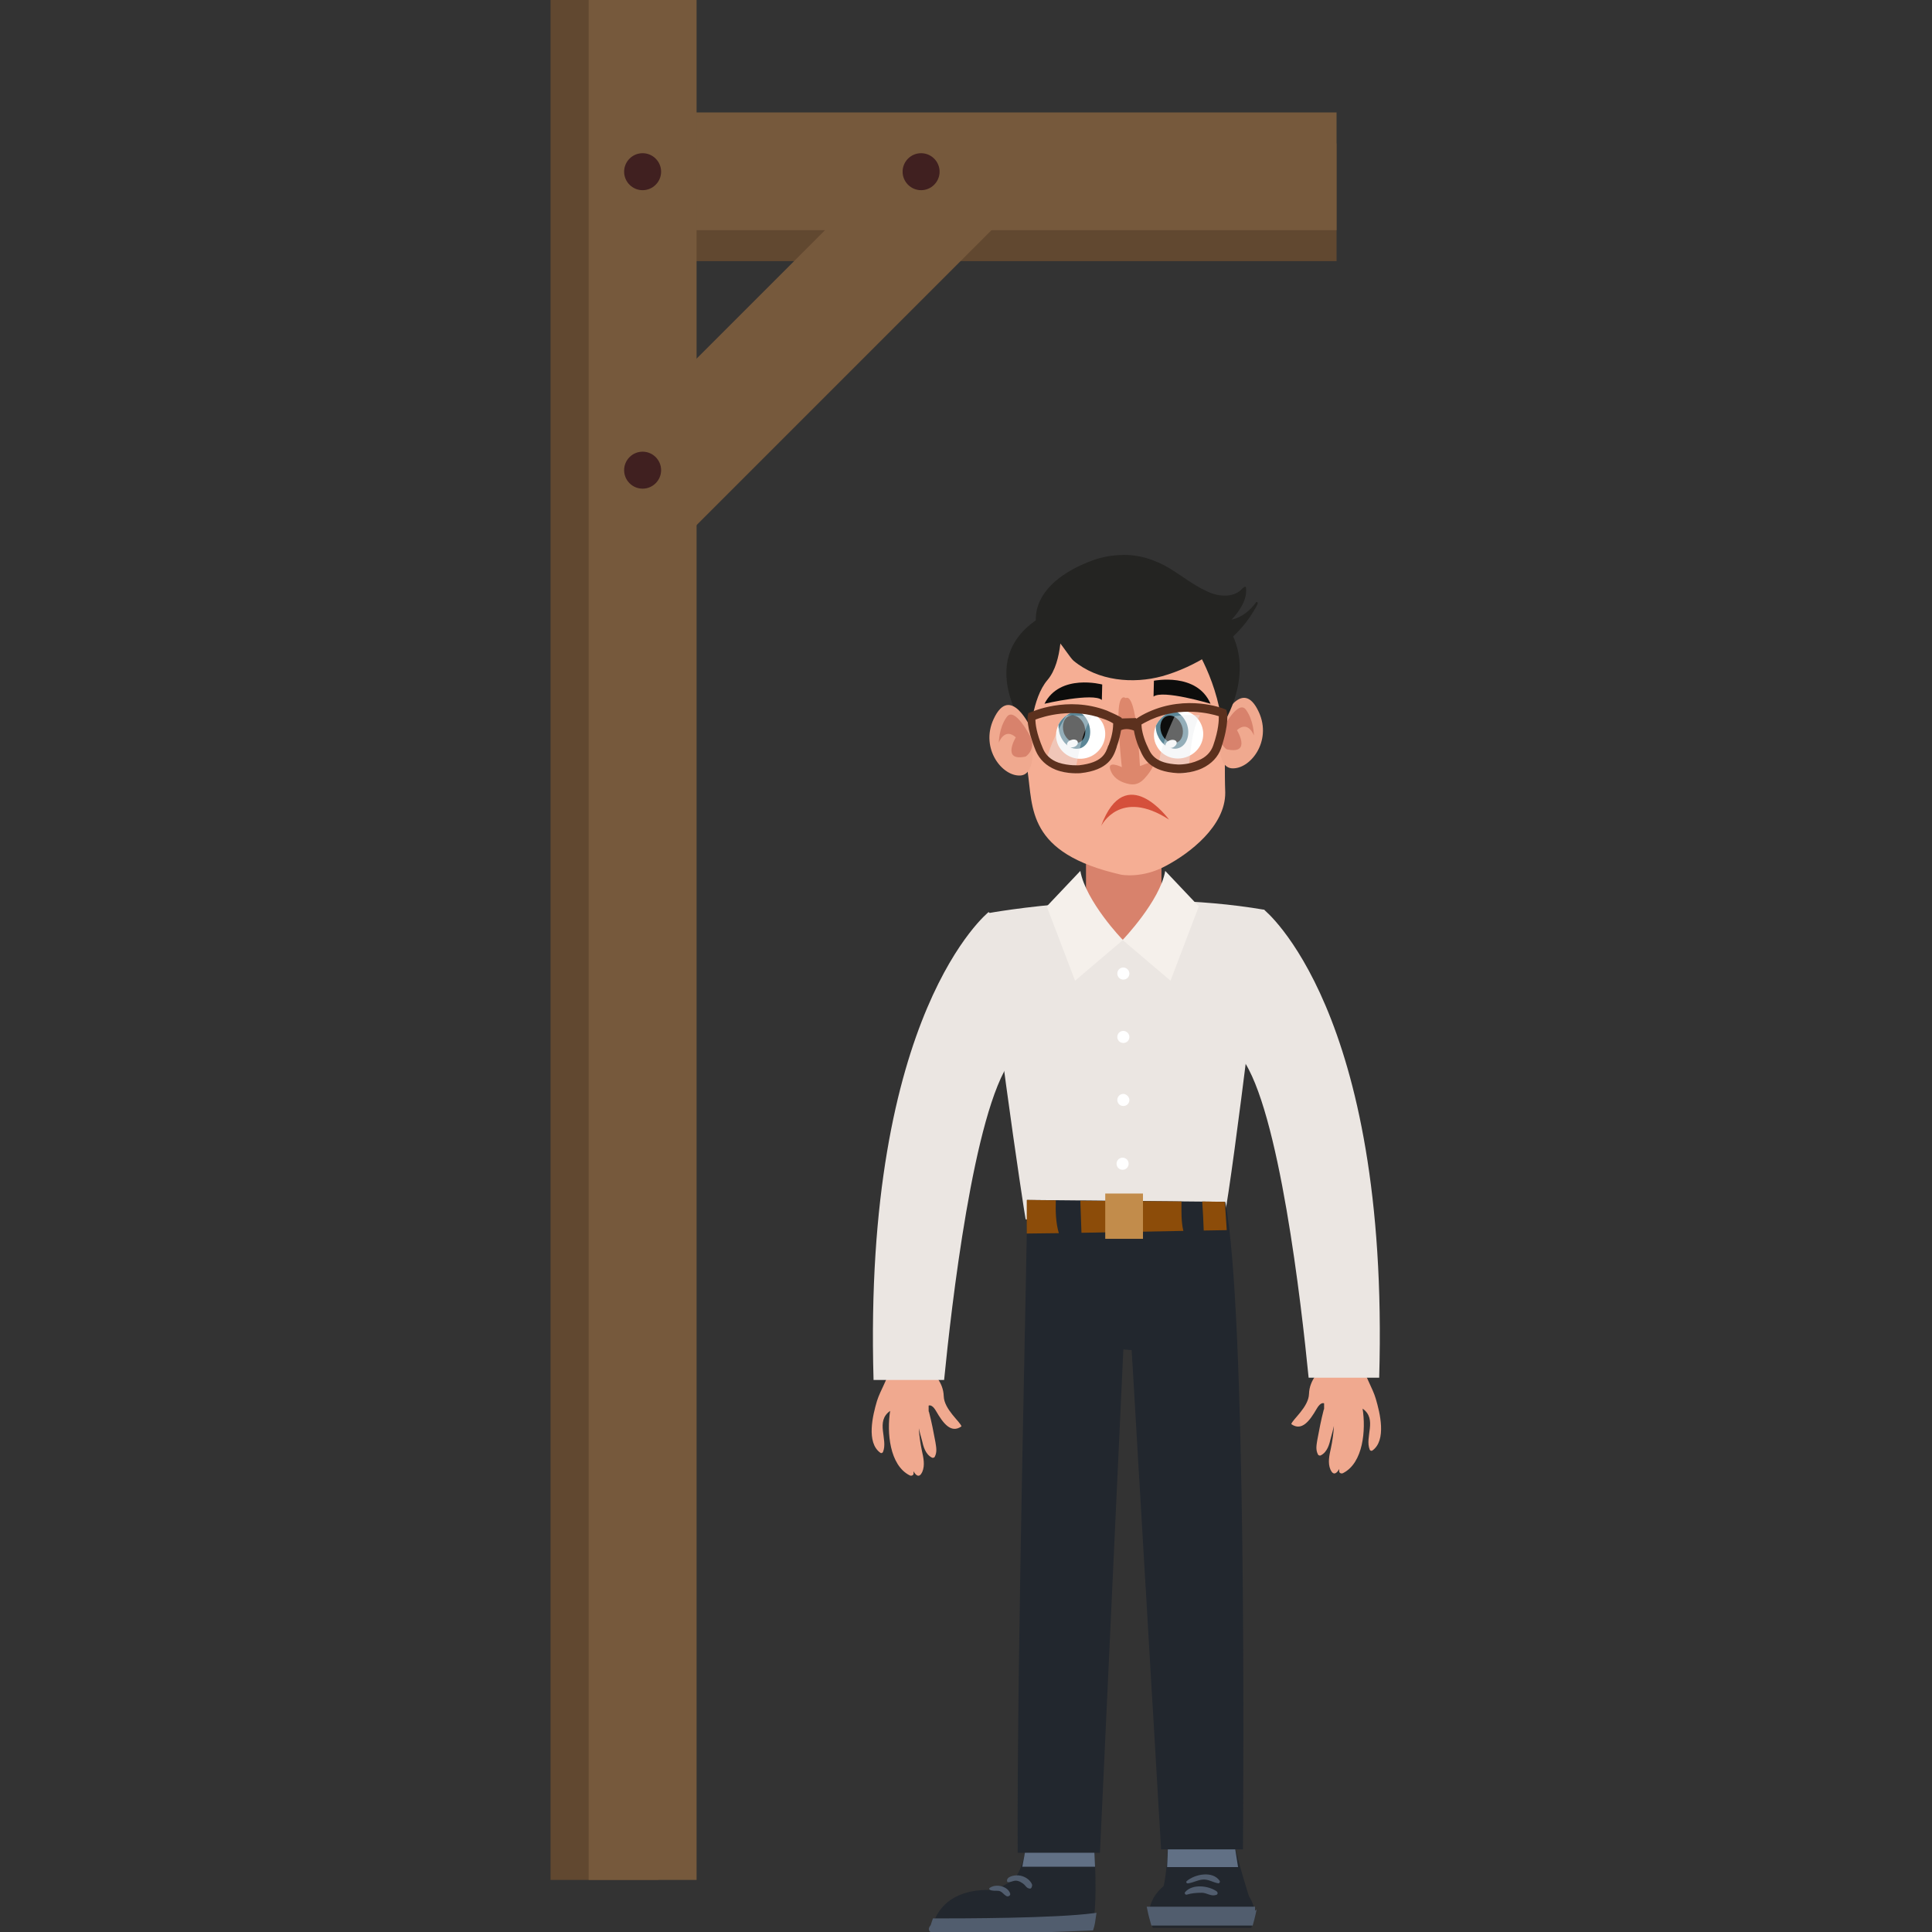 <svg aria-hidden="true" focusable="false" role="img" xmlns="http://www.w3.org/2000/svg" viewBox="0 0 512 512">
<rect x="0" y="0" width="512" height="512" fill="#333333" stroke="none"/>
<style type="text/css">
	.st0{fill:#EBE6E2;}
	.st1{fill:#D8826C;}
	.st2{fill:#FFFFFF;}
	.st3{fill:#F5F0EB;}
	.st4{fill:#F5AE94;}
	.st5{fill:#DD876C;}
	.st6{fill:#0D0D0C;}
	.st7{fill:#5C8696;}
	.st8{fill:#242422;}
	.st9{fill:#F0A98F;}
	.st10{opacity:0.4;fill:#EAECED;}
	.st11{fill:#5C311E;}
	.st12{fill:#D5503B;}
	.st13{fill:#22272E;}
	.st14{fill:#617085;}
	.st15{fill:#515D6E;stroke:#515D6E;stroke-miterlimit:10;}
	.st16{fill:#515D6E;}
	.st17{fill:#8C4C09;}
	.st18{fill:#C28C4B;}
	.st19{fill-rule:evenodd;clip-rule:evenodd;fill:#614830;}
	.st20{fill-rule:evenodd;clip-rule:evenodd;fill:#76593C;}
	.st21{fill-rule:evenodd;clip-rule:evenodd;fill:#402020;}
</style>
<g>
	<g>
		<g>
			<path class="st0" d="M261.9,242c0,0,37.5-7,73.2-0.9c0,0-8,68-10.8,82.5c0,0-28.1,7-52.5-0.5C271.7,323.2,261.4,255.2,261.9,242z
				"/>
			<path class="st1" d="M307.8,237.7c0,6.3-3.8,11.4-10,11.4l0,0c-6.2,0-10-5.1-10-11.4v-14.3c0-6.3,3.8-11.3,10-11.3l0,0
				c6.2,0,10,5.1,10,11.3V237.7z"/>
			<g>
				<path class="st2" d="M299.3,258c0,0.9-0.7,1.6-1.6,1.6c-0.9,0-1.6-0.7-1.6-1.6c0-0.9,0.7-1.6,1.6-1.6
					C298.5,256.4,299.3,257.1,299.3,258z"/>
				<path class="st2" d="M299.3,274.8c0,0.9-0.7,1.6-1.6,1.6c-0.9,0-1.6-0.7-1.6-1.6c0-0.9,0.7-1.6,1.6-1.6
					C298.5,273.2,299.3,273.9,299.3,274.8z"/>
				<path class="st2" d="M299.1,308.4c0,0.9-0.7,1.6-1.6,1.6c-0.9,0-1.6-0.7-1.6-1.6c0-0.9,0.7-1.6,1.6-1.6
					C298.4,306.8,299.1,307.5,299.1,308.4z"/>
				<path class="st2" d="M299.3,291.5c0,0.9-0.7,1.6-1.6,1.6c-0.9,0-1.6-0.7-1.6-1.6c0-0.9,0.7-1.6,1.6-1.6
					C298.5,289.9,299.3,290.7,299.3,291.5z"/>
			</g>
			<g>
				<path class="st3" d="M286.3,230.8l-8.9,9.4l7.5,19.7l12.7-10.8C297.5,249.1,287.7,238.8,286.3,230.8z"/>
				<path class="st3" d="M308.8,230.8l8.9,9.4l-7.5,19.7l-12.7-10.8C297.5,249.1,307.4,238.8,308.8,230.8z"/>
			</g>
		</g>
		<g>
			<g>
				<path class="st4" d="M324.7,210c0.1,8.9-9.5,16.2-15.8,19.5c-6.3,3.4-11.8,2.3-11.8,2.3c-25.1-5.7-23.3-17.7-24.8-27.6
					c-0.7-4.9-1.3-14,0.8-25.2c0.3-1.5,0.8-2.9,1.4-4.2c3.9-8.1,13.1-11.3,13.1-11.3c5.5-1.9,11.8-2.3,17.5-1.3
					c8.2,1.5,14.7,5.8,16.8,14.2c0.7,2.7,1,5.5,1.4,8.3c0.7,5.7,1.1,11.5,1.3,17.2C324.6,204.7,324.6,207.3,324.7,210z"/>
			</g>
			<path class="st5" d="M298.3,185c0,0-1.9-1.7-1.9,4.9c0.1,6.5,0.9,13.4,0.9,13.4s-4.5-2.2-2.8,1.3c0.9,1.9,2.8,2.8,4.8,3.2
				c1.7,0.3,2.9-0.3,4-1.5c0.5-0.5,3-3.4,2.1-4.2c-0.4-0.4-2.7,0.8-3.3,0.9C302,203,301.4,183.4,298.3,185z"/>
			<path class="st6" d="M305.8,180.4c0,0,11.4-2.3,15,6.1c0,0-12.7-3.8-15.1-1.9L305.8,180.4z"/>
			<path class="st6" d="M292.1,181.4c0,0-11.2-3-15.3,5.1c0,0,12.9-3,15.2-1L292.1,181.4z"/>
			<g>
				<path class="st2" d="M306.3,192.4c0.6-1.3,1.6-2.5,3-3.3c0.6-0.4,1.3-0.6,2-0.7c2.7-0.5,5.5,0.6,6.8,3.1c1.7,3.1,0.5,7-2.7,8.7
					c-3.2,1.7-7.1,0.7-8.8-2.4C305.6,196.1,305.6,194.1,306.3,192.4z"/>
				<g>
					<path class="st7" d="M306.7,194.7c-0.3-0.8-0.4-1.5-0.4-2.3c0.6-1.3,1.6-2.5,3-3.3c0.6-0.4,1.3-0.6,2-0.7
						c1.3,0.5,2.5,1.7,3.2,3.4c1,2.7,0.1,5.6-2,6.4c-0.7,0.3-1.5,0.3-2.3,0c-0.4-0.1-0.9-0.4-1.3-0.6
						C307.9,196.9,307.2,195.9,306.7,194.7z"/>
					<path class="st6" d="M307.8,194.3c-0.7-1.9-0.1-4,1.4-4.5c1.5-0.6,3.3,0.6,4,2.5c0.7,1.9,0.1,4-1.4,4.5
						C310.3,197.3,308.5,196.2,307.8,194.3z"/>
					<path class="st2" d="M308.9,197.7c-0.2-0.5,0.3-1.2,1.1-1.5c0.8-0.3,1.6-0.1,1.8,0.4c0.2,0.5-0.3,1.2-1,1.5
						C309.9,198.4,309.1,198.2,308.9,197.7z"/>
				</g>
			</g>
			<g>
				<path class="st2" d="M280.5,192.1c0.6-1.3,1.7-2.4,3.1-3.1c0.6-0.3,1.3-0.5,2-0.6c2.7-0.4,5.4,0.9,6.7,3.4
					c1.5,3.2,0.1,7-3.1,8.6c-3.3,1.6-7.1,0.3-8.7-2.8C279.6,195.8,279.7,193.8,280.5,192.1z"/>
				<g>
					<path class="st7" d="M280.8,194.4c-0.2-0.8-0.3-1.6-0.3-2.3c0.6-1.3,1.7-2.4,3.1-3.1c0.6-0.3,1.3-0.5,2-0.6
						c1.3,0.6,2.5,1.9,3,3.6c0.9,2.8-0.2,5.6-2.3,6.3c-0.7,0.2-1.5,0.2-2.3-0.1c-0.4-0.2-0.8-0.4-1.2-0.7
						C281.9,196.7,281.2,195.7,280.8,194.4z"/>
					<path class="st6" d="M281.9,194.1c-0.6-2,0.1-4,1.6-4.4c1.5-0.5,3.3,0.7,3.9,2.7c0.6,2-0.1,4-1.6,4.4
						C284.3,197.2,282.5,196,281.9,194.1z"/>
					<path class="st2" d="M282.8,197.5c-0.2-0.5,0.3-1.2,1.1-1.4c0.8-0.3,1.6,0,1.7,0.5c0.2,0.5-0.3,1.2-1.1,1.4
						C283.7,198.2,283,198,282.8,197.5z"/>
				</g>
			</g>
			<path class="st8" d="M332.9,159.6c-1.5,2.1-3.9,4.1-6.5,4.6c2.1-2.3,4.2-5.3,3.8-8.5c0-0.1-0.2-0.3-0.3-0.2
				c-0.4,0.2-0.8,0.6-1.1,0.9c-2,1.8-5.1,1.7-7.5,0.9c-4.1-1.5-7.5-4.3-11.2-6.6c-4-2.4-8.5-3.9-13.3-3.6c-2.6,0.1-5.1,0.6-7.5,1.5
				c-5.9,2.2-12.9,6.3-14.5,12.9c-0.2,0.9-0.3,1.8-0.3,2.8c0,0.6,0.5,2.3,0.3,2.8c-0.1,0.2,0.1,0.5,0.3,0.3c0.1,0,0.2,0,0.2-0.1
				c0-0.1,0.1-0.2,0.1-0.2c2.8-2.2,7.4,6.5,9.1,8c6.5,5.4,15.8,6.2,23.5,4.1c8.6-2.4,18.2-8.3,23.1-15.5c0.8-1.2,1.6-2.4,2.2-3.7
				C333.4,159.6,333,159.4,332.9,159.6z"/>
			<g>
				<g>
					<path class="st9" d="M323.6,191.3c0,0,5.5-12.4,10-2.6c3.6,7.8-2.4,15.4-7.3,14.9C321.5,203,323.6,191.3,323.6,191.3z"/>
					<path class="st1" d="M324,193.2c0,0,4.1-8,6.2-5.1c2.1,2.9,2.1,6.8,2.1,6.8s-1.5-4.1-4.5-1.4c0,0,4,6.5-2.6,5.1
						C325.1,198.7,322.3,196.8,324,193.2z"/>
				</g>
			</g>
			<path class="st8" d="M281.2,165.1c0,0,0.6,10.2-3.6,15.1c-4.2,4.9-4.6,15-4.6,15s-15.5-19.7,2.1-31.2
				C275.1,163.9,278.6,162.5,281.2,165.1z"/>
			<path class="st8" d="M315.2,169.1c0,0,7.1,9.5,8.7,23.2c0,0,10.1-15,0.5-27.7C324.4,164.6,313.8,160.2,315.2,169.1z"/>
			<g>
				<g>
					<path class="st9" d="M273.3,193.2c0,0-5.5-12.4-10-2.6c-3.6,7.8,2.4,15.4,7.3,14.9C275.4,204.9,273.3,193.2,273.3,193.2z"/>
					<path class="st1" d="M273,195.1c0,0-4.1-8-6.2-5.1c-2.1,2.9-2.1,6.8-2.1,6.8s1.5-4.1,4.5-1.4c0,0-3.9,6.5,2.6,5.1
						C271.8,200.5,274.7,198.7,273,195.1z"/>
				</g>
			</g>
			<g>
				<g>
					<path class="st10" d="M289.3,190c-2.3-0.4-4.6-0.4-6.7-0.4c-1.4,2.3-2.6,4.7-3.7,7.1c-0.7,1.8-1.4,3.7-1.8,5.6
						c2.1,1.9,4.9,2.5,7.7,2.6C285.9,199.9,286.6,194.3,289.3,190z"/>
					<path class="st10" d="M318,189.5c-2.3-0.1-4.6,0-6.7,0.3c-1.1,2.4-2.2,4.9-3,7.4c-0.6,1.8-1.1,3.8-1.3,5.8
						c2.3,1.7,5.1,2.1,7.9,1.8C315.5,199.6,315.6,194,318,189.5z"/>
				</g>
				<path class="st11" d="M323.6,198.3c2.2-6.6,1.6-9.4,1.5-9.7l-0.1-0.5l-0.5-0.2c-0.4-0.2-9.9-3.9-20.2,0.8
					c-1.1,0.5-2.2,1.1-3.2,1.8l0-0.2l-3.8,0.1l-0.1-0.2l-0.5-0.3c-1.1-0.6-2.3-1.1-3.4-1.6c-10.6-4-19.9,0.4-20.3,0.5l-0.5,0.2
					l-0.1,0.5c-0.1,0.3-0.5,3.1,2.1,9.5c1,2.3,2.8,4,5.3,5c3.1,1.2,6.3,0.9,6.5,0.9c7.5-0.8,8.8-4.4,9.6-6.8c0-0.1,0.1-0.3,0.1-0.4
					c0.6-1.6,0.9-3.1,1.1-4.2c0.7-0.3,1.8-0.5,3.4,0.1c0.2,1.2,0.6,2.8,1.4,4.7c0.1,0.1,0.1,0.2,0.2,0.4c1,2.3,2.6,5.8,10.1,6.2
					c0.2,0,3.4,0.1,6.4-1.3C321.1,202.4,322.8,200.6,323.6,198.3z M286,202.8c0,0-2.8,0.2-5.5-0.7c-2-0.7-3.4-2-4.1-3.7
					c-1.8-4.2-2-6.7-2-7.7c2.1-0.8,9.7-3.3,18-0.2c0.9,0.3,1.8,0.7,2.6,1.2c0,0.9-0.1,2.9-1.1,5.5c0,0.1-0.1,0.3-0.2,0.4
					C293,199.7,292.1,202.1,286,202.8z M317.6,201.5c-2.6,1.2-5.4,1.1-5.4,1.1c-6.1-0.3-7.2-2.7-8.1-4.8c-0.1-0.1-0.1-0.3-0.2-0.4
					c-1.1-2.5-1.4-4.5-1.4-5.4c0.8-0.5,1.7-0.9,2.5-1.3c8-3.6,15.8-1.6,18-0.9c0,1,0,3.5-1.5,7.8
					C320.9,199.3,319.6,200.7,317.6,201.5z"/>
			</g>
			<path class="st12" d="M309.8,217.2c0,0-11.5-15.9-18,1.7C291.9,218.8,296.8,208.8,309.8,217.2z"/>
		</g>
		<g>
			<g>
				<g>
					<g>
						<g>
							<path class="st13" d="M332.1,506l-24.9-2.8c1.2-1.9,1.8-6.3,2.1-10.5c0.4-5.8,0.3-12,0.3-12s16.4-4,16.4,0
								c0,2,0.9,7.6,2.1,12C329.9,499.4,332.1,506,332.1,506z"/>
							<path class="st13" d="M332.6,507.8c0,0.1,0-0.3,0-0.2c-0.1,1.4-0.4,1.2-1,3.3h-26.1c-0.6-2-1-1.9-1-3.3c0-0.1,0,0,0-0.1
								c0-6.2,6.3-11.1,14.1-11.1C326.3,496.4,332.6,501.6,332.6,507.8z"/>
						</g>
						<path class="st14" d="M309.3,494.8c0.4-8,0.3-14,0.3-14s16.4-4,16.4,0c0,2,0.9,6,2.1,14H309.3z"/>
					</g>
					<path class="st15" d="M332.6,505.8c-0.1,0-0.4,2-1,4h-26.1c-0.6-2-1-4-1-4H332.6z"/>
				</g>
				<path class="st16" d="M323.2,498.4c-1.9-2.7-6.6-1.7-8.7,0.1c-0.3,0.3,0,0.7,0.4,0.6c1.4-0.2,2.5-0.9,3.9-1
					c1.5-0.1,2.7,0.8,4.1,1C323.2,499.1,323.4,498.7,323.2,498.4z"/>
				<path class="st16" d="M322.4,501.2c-2.2-1.5-6.4-2-8.3,0.2c-0.3,0.3,0,0.8,0.4,0.7c1.3-0.4,2.7-0.5,4-0.5c1.3,0,2.4,1,3.7,0.6
					C322.8,502.1,322.8,501.5,322.4,501.2z"/>
			</g>
			<g>
				<g>
					<g>
						<path class="st13" d="M290,507.5c-0.2,1.5-0.4,2.7-0.7,3.6c0,0-39.6,1.7-42.4,0.5c-0.4-0.2-0.3-0.6,0.2-1.2
							c0.1-0.4,0.3-0.9,0.5-1.5c1.4-3.4,5.2-8.6,15.9-8c1.9-0.9,3.4-1.7,4.3-2.2c1.3-0.7,2.3-2.6,3.1-4.8c1.6-4.9,1.9-11.9,1.6-13.3
							l16.8,0.2c0,0,0.6,6.2,0.9,13.1C290.4,498.7,290.4,503.8,290,507.5z"/>
						<path class="st14" d="M270.9,494.8c1.6-8,1.9-12.3,1.6-13.8l16.8,0.4c0,0,0.6,5.3,0.9,13.3H270.9z"/>
					</g>
					<path class="st15" d="M290,507.5c-0.2,1.5-0.4,2.7-0.7,3.6c0,0-39.6,1.7-42.4,0.5c-0.4-0.2-0.3-0.6,0.2-1.2
						c0.1-0.4,0.3-0.9,0.5-1.5C254.5,508.9,279.4,508.9,290,507.5z"/>
				</g>
				<path class="st16" d="M267.7,501.8c-0.6-1.9-3.7-2.7-5.4-1.5c-0.2,0.1-0.2,0.3,0,0.5c0.7,0.4,1.6,0.2,2.4,0.3
					c0.9,0.2,1.2,0.9,1.9,1.3C267,502.8,267.9,502.4,267.7,501.8z"/>
				<path class="st16" d="M273.5,499.4c-0.5-1.3-2.1-2.3-3.6-2.4c-1.1-0.1-3.3,0.3-3,1.6c0,0.1,0.2,0.2,0.3,0.2c0.7,0,1.3-0.4,2-0.4
					c0.8,0,1.6,0.5,2.2,1c0.5,0.5,0.7,1,1.5,1.1C273.4,500.6,273.6,499.7,273.5,499.4z"/>
			</g>
			<g>
				<path class="st13" d="M269.7,491h21.8l6.2-133.4c0.7,0.1,1.4,0.1,2.2,0.2l7.8,132.3h21.7c0.1-16.7,1-142.7-4.7-171.6l-52.5-0.5
					C272.5,319.4,269.4,438.9,269.7,491z"/>
				<path class="st17" d="M319,326.1l6.1-0.1l-0.5-7.5l-6-0.1C318.8,321,318.9,323.5,319,326.1z"/>
				<path class="st17" d="M313.1,318.4l-26.8-0.2c0.1,2.8,0.2,5.7,0.3,8.5l27-0.5C313,323.7,313.1,321,313.1,318.4z"/>
				<path class="st17" d="M279.8,318.1l-7.7-0.1v8.9l8.5-0.1C279.8,324.1,279.7,321,279.8,318.1z"/>
				<rect x="292.9" y="316.3" class="st18" width="10" height="12"/>
			</g>
		</g>
		<g>
			<path class="st9" d="M361.1,361.7c-0.2-0.8-0.2-1.6-0.3-2.4l-9-1.4c-0.1,1.3-0.2,2.6-0.3,3.9c-1.8,1.2-4.5,3.9-4.6,7.6
				c-0.1,3.5-4.4,6.8-4.7,8c2.8,2,4.9-0.9,6.7-4c0.8-1.4,1.5-1.7,2-1.5c0,0.8,0,1.3,0,1.3c0,0.1,0,0.3-0.1,0.4
				c-0.7,2.7-1.2,5.3-1.7,8c-0.2,1.3-0.5,2.6,0.2,3.9c0.1,0.2,0.5,0.3,0.7,0.2c1.8-0.9,2.3-3,2.7-4.7c0.3-1.1,0.6-2.1,0.8-3.1
				c-0.1,2-0.4,4-0.8,5.9c-0.4,1.8-0.9,3.9-0.1,5.7c0.8,1.7,1.7,0.9,2.3-0.2c0,0.2,0,0.4,0,0.6c0,0.5,0.6,0.7,1,0.5
				c5.4-2.7,6.1-11.5,5.2-17.1c4,2.8,0.5,7.5,1.9,10.9c0.1,0.2,0.4,0.4,0.7,0.2c3.8-2.7,2-10,0.9-13.7
				C363.8,367.9,361.7,364.7,361.1,361.7z"/>
			<path class="st0" d="M365.5,365.1c2.8-97.5-30.5-124-30.5-124c-6.9,7-5.9,39.3-5.9,39.3c9.9,13.5,15.8,65.5,17.7,84.7H365.5z"/>
		</g>
		<g>
			<path class="st9" d="M235.9,362.3c0.2-0.8,0.2-1.6,0.3-2.4l9-1.4c0.1,1.3,0.2,2.6,0.3,3.9c1.8,1.2,4.5,3.9,4.6,7.6
				c0.1,3.5,4.4,6.8,4.7,8c-2.8,2-4.9-0.9-6.7-4c-0.8-1.4-1.5-1.7-2-1.5c0,0.8,0,1.3,0,1.3c0,0.1,0,0.3,0.1,0.4
				c0.7,2.7,1.2,5.3,1.7,8c0.2,1.3,0.5,2.6-0.2,3.9c-0.1,0.2-0.5,0.3-0.7,0.2c-1.8-0.9-2.3-3-2.7-4.7c-0.3-1.1-0.6-2.1-0.8-3.1
				c0.1,2,0.4,4,0.8,5.9c0.4,1.8,0.9,3.9,0.1,5.7c-0.8,1.7-1.7,0.9-2.3-0.2c0,0.2,0,0.4,0,0.6c0,0.5-0.6,0.7-1,0.5
				c-5.4-2.7-6.1-11.5-5.2-17.1c-4,2.8-0.5,7.5-1.9,10.9c-0.1,0.2-0.4,0.4-0.7,0.2c-3.8-2.7-2-10-0.9-13.7
				C233.3,368.4,235.4,365.3,235.9,362.3z"/>
			<path class="st0" d="M231.5,365.7c-2.8-97.5,30.5-124,30.5-124c6.9,7,5.9,39.3,5.9,39.3c-9.9,13.5-15.8,65.5-17.7,84.7H231.5z"/>
		</g>
	</g>
	<g>
		<g>
			<rect x="173.9" y="38" class="st19" width="180.3" height="31.2"/>
			<rect x="145.9" y="0" class="st19" width="28.6" height="498.2"/>
			<rect x="173.9" y="29.8" class="st20" width="180.3" height="31.2"/>
			<rect x="156" y="0" class="st20" width="28.6" height="498.2"/>
			<path class="st21" d="M170.3,40.6c2.7,0,4.9,2.2,4.9,4.9c0,2.7-2.2,4.9-4.9,4.9c-2.7,0-4.9-2.2-4.9-4.9
				C165.4,42.8,167.6,40.6,170.3,40.6"/>
			
				<rect x="155.1" y="72.3" transform="matrix(0.707 -0.707 0.707 0.707 0.451 176.961)" class="st20" width="117.4" height="31.2"/>
			<path class="st21" d="M244.1,40.6c2.7,0,4.9,2.2,4.9,4.9c0,2.7-2.2,4.9-4.9,4.9c-2.7,0-4.9-2.2-4.9-4.9
				C239.2,42.8,241.4,40.6,244.1,40.6"/>
			<path class="st21" d="M170.3,119.7c2.7,0,4.9,2.2,4.9,4.9c0,2.7-2.2,4.9-4.9,4.9c-2.7,0-4.9-2.2-4.9-4.9
				C165.4,121.9,167.6,119.7,170.3,119.7"/>
		</g>
	</g>
</g>
</svg>
